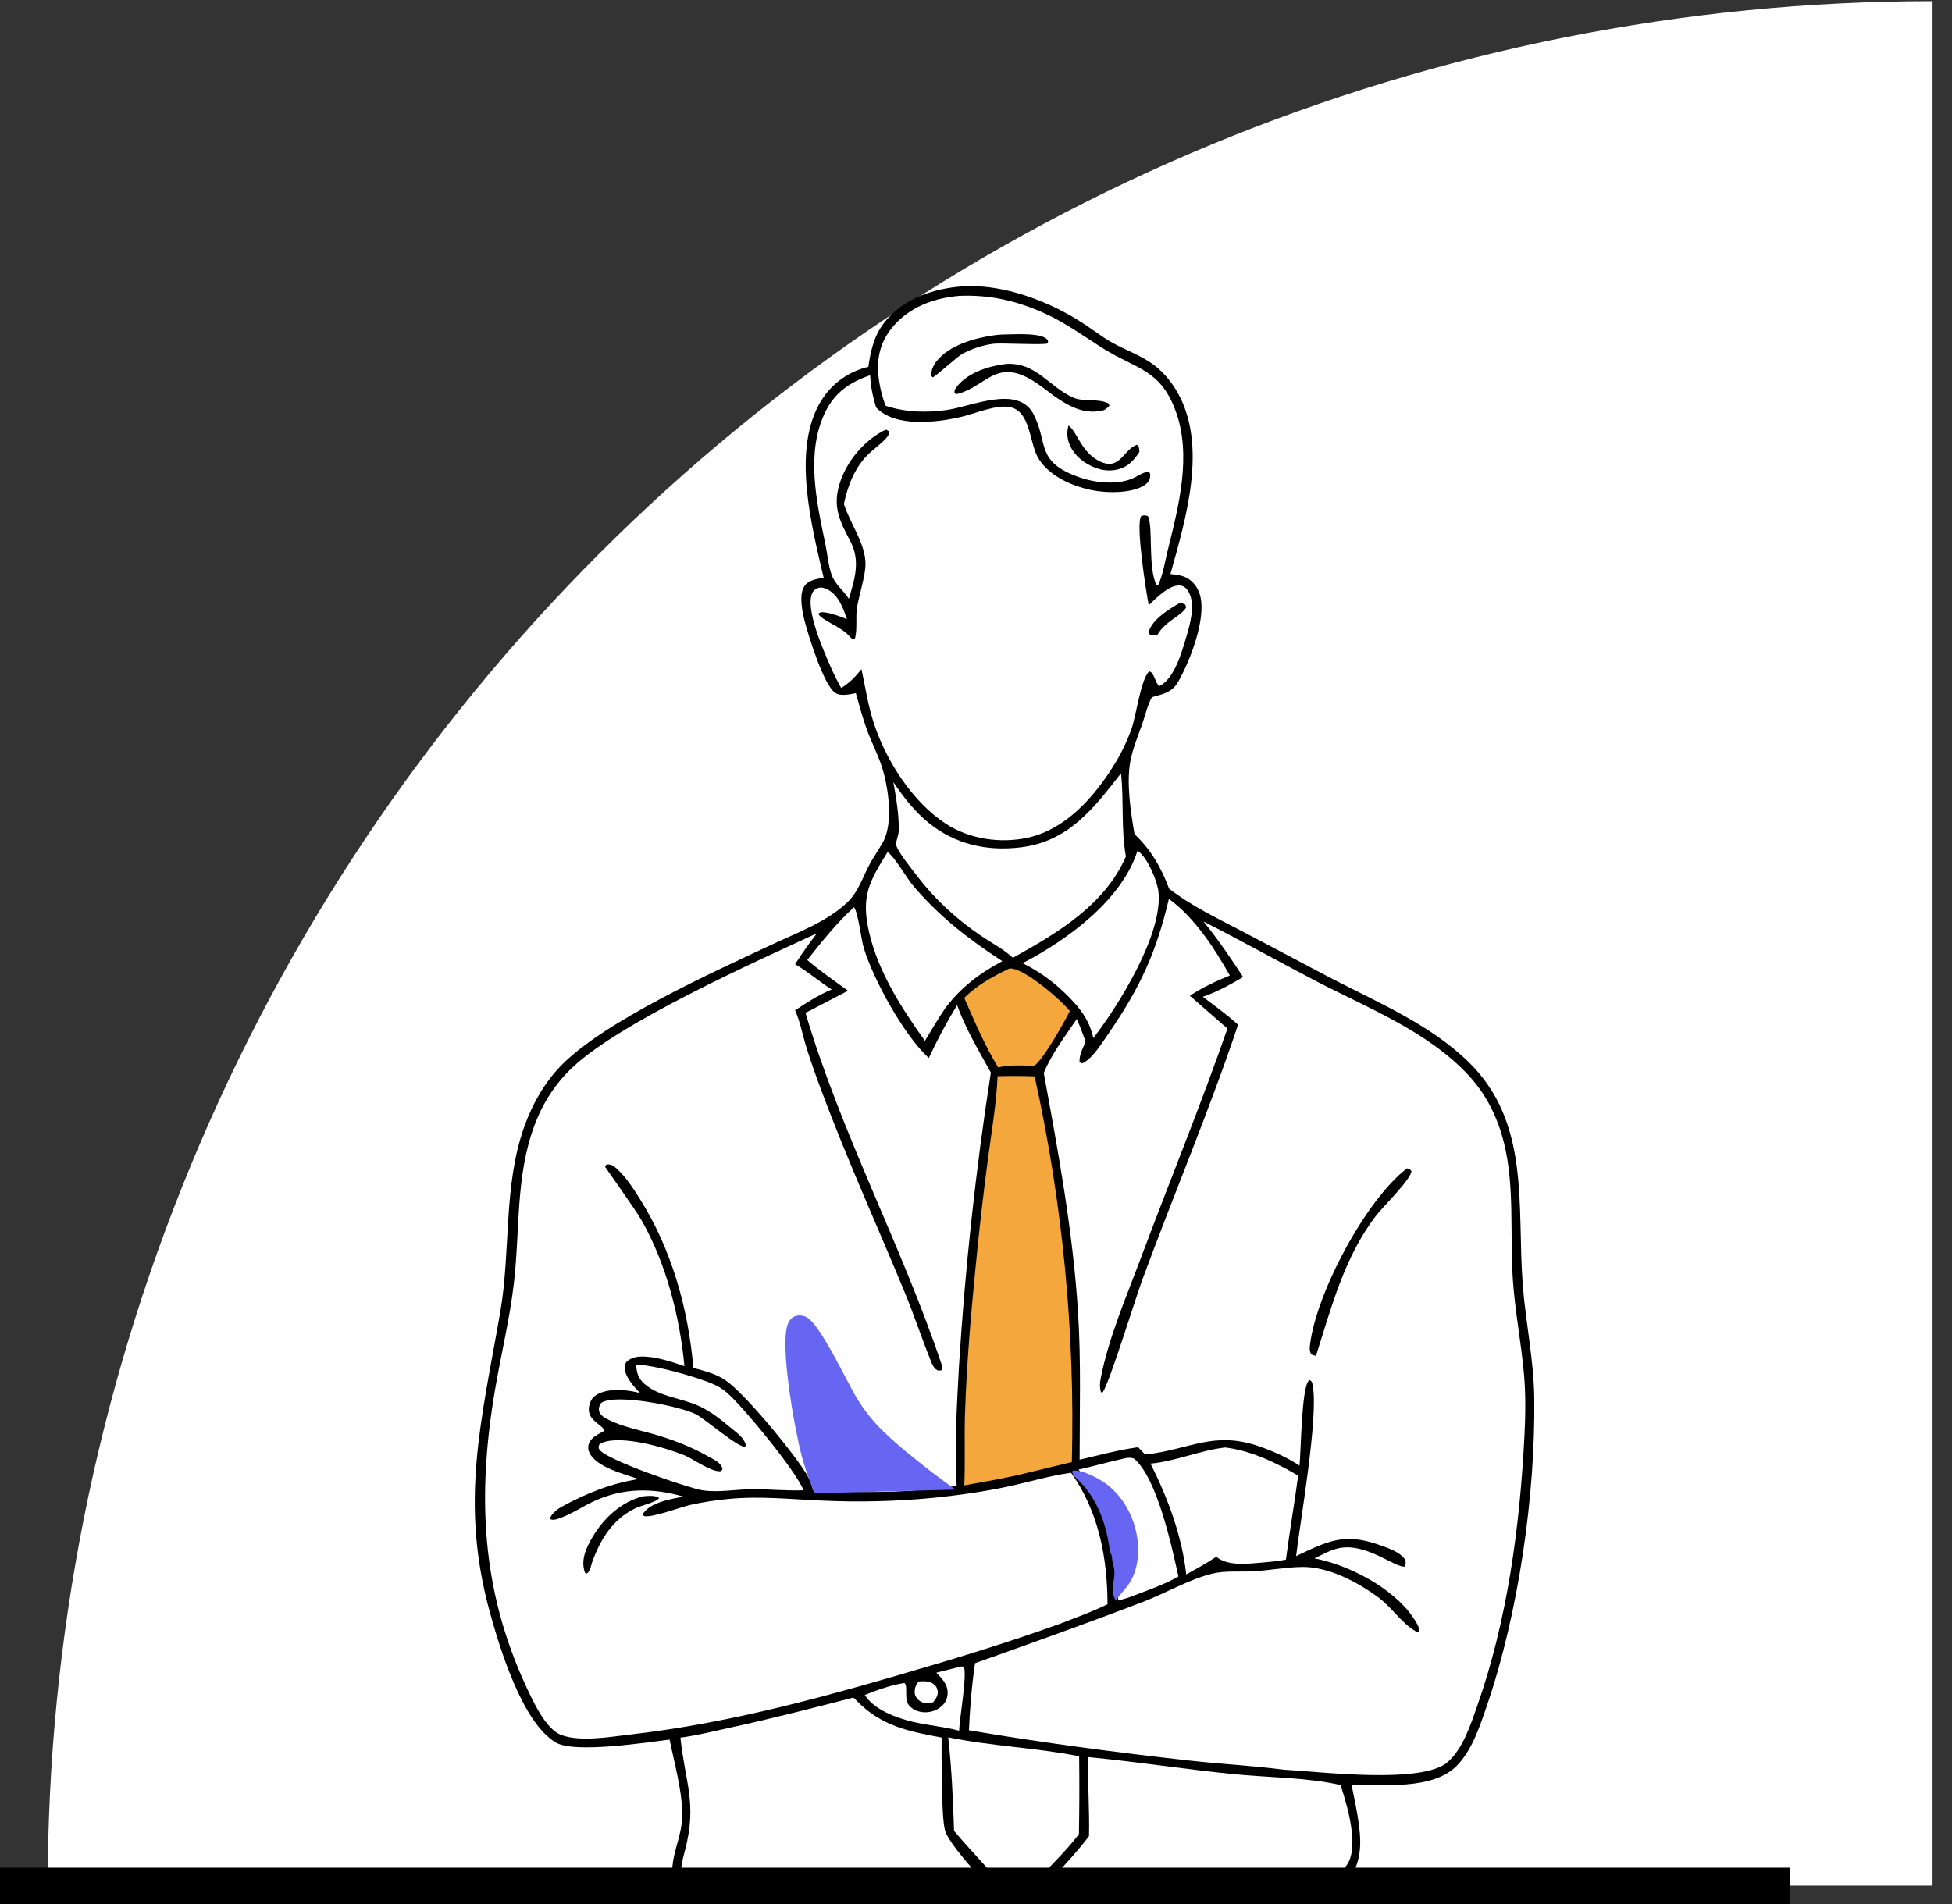 <svg width="493" height="481" viewBox="0 0 493 481" fill="none" xmlns="http://www.w3.org/2000/svg">
<rect x="0" y="0" width="493" height="481" fill="#333333" stroke="none"/>
<path d="M12.054 476.328C12.054 413.815 24.367 351.913 48.29 294.158C72.213 236.402 107.278 183.924 151.482 139.721C195.686 95.516 248.163 60.452 305.919 36.529C363.674 12.606 425.576 0.293 488.09 0.293L488.09 476.328H12.054Z" fill="white"/>
<g clip-path="url(#clip0_4376_1268)">
<path d="M243.118 72.334C247.509 72.033 252.264 72.754 256.475 73.915C262.47 75.569 268.37 78.29 273.576 81.687C276.02 83.283 278.323 85.111 280.874 86.541C284.464 88.555 288.477 89.866 291.736 92.43C294.084 94.278 296.041 96.702 297.491 99.306C305.008 112.81 299.478 131.165 295.603 145.004C296.986 145.152 298.504 145.315 299.744 145.983C301.454 146.905 302.638 148.621 303.12 150.479C304.657 156.406 300.58 166.908 297.595 172.167C296.029 174.931 293.787 175.312 290.918 176.12C289.832 178.034 289.256 180.673 288.522 182.769C287.483 185.735 286.191 188.826 285.559 191.904C284.398 197.569 285.563 205.045 286.537 210.713C290.731 214.706 293.261 219.121 295.267 224.491C300.82 228.802 307.061 231.771 313.263 235.017L336.679 247.369C348.395 253.41 361.124 258.821 370.739 268.105C386.702 283.521 383.059 304.744 384.596 324.636C385.324 334.071 387.352 343.39 387.491 352.872C387.854 377.501 383.502 407.515 375.6 430.673C373.823 435.877 371.824 442.141 367.873 446.105C361.82 452.177 349.321 450.825 341.352 450.856C342.061 454.383 342.842 457.927 343.281 461.501C343.863 466.231 343.632 470.848 340.63 474.725C342.603 479.914 347.344 492.749 345.901 497.946L345.51 497.92C342.955 494.405 342.445 488.163 341.264 483.96C340.486 481.193 339.509 478.489 338.661 475.745C327.547 480.918 286.276 487.676 273.224 487.767L273.236 498.212C270.066 498.26 266.881 498.162 263.71 498.131C258.563 498.052 249.789 499.099 245.168 497.665C244.392 494.93 245.008 490.673 245.011 487.74C240.455 487.676 235.849 487.23 231.296 486.941C212.297 485.781 193.47 483.312 174.815 479.533C173.785 483.304 170.738 498.695 169.021 500.527L168.343 500.348C167.078 498.263 171.539 482.718 172.272 479.666C166.503 471.944 172.612 465.888 172.327 457.711C172.116 451.717 170.307 445.325 169.118 439.438C163.135 440.185 145.215 442.935 140.472 440.223C131.946 435.35 126.214 416.3 123.742 407.352C116.035 379.455 121.571 358.897 126.334 331.515C129.035 315.988 127.064 299.421 132.475 284.439C134.504 278.819 137.459 273.584 141.626 269.266C152.531 257.964 180.272 245.494 195.016 238.577C201.342 235.608 209.011 232.779 214.085 227.866C216.851 225.187 217.899 221.497 219.702 218.203C220.715 216.348 221.945 214.617 222.979 212.772C225.688 207.94 224.386 198.948 222.774 193.852C221.73 190.555 220.067 187.445 218.895 184.182C217.827 181.211 217.014 178.132 216.153 175.094C214.658 175.394 212.317 175.942 210.971 175.043C208.027 173.075 204.188 160.611 203.234 156.926C202.643 154.64 201.719 150.218 203.142 148.1C204.228 146.482 206.268 146.274 208.025 145.933C204.984 132.897 199.852 113.298 207.461 101.131C207.791 100.602 208.145 100.091 208.524 99.597C208.905 99.103 209.308 98.629 209.735 98.174C210.161 97.72 210.608 97.288 211.078 96.877C211.547 96.467 212.035 96.081 212.541 95.719C213.048 95.356 213.572 95.02 214.112 94.709C214.652 94.399 215.206 94.115 215.775 93.859C216.342 93.603 216.921 93.376 217.512 93.176C218.103 92.977 218.701 92.808 219.308 92.668C219.959 88.142 220.89 84.23 223.997 80.689C228.834 75.172 236.019 72.864 243.118 72.334Z" fill="black"/>
<path d="M232.025 424.759C233.297 424.676 234.635 424.573 235.722 425.371C236.368 425.846 236.671 426.298 236.811 427.075C237.023 428.247 236.35 429.127 235.683 430.011L235.394 430.066C234.154 430.29 233.208 430.38 232.156 429.575C231.535 429.1 231.073 428.423 231.025 427.626C230.956 426.521 231.313 425.579 232.025 424.759Z" fill="#FEFEFE"/>
<path d="M242.787 420.961L243.437 421.034C244.272 423.328 242.358 433.924 242.233 437.195C238.383 436.158 234.315 435.852 230.424 434.927C226.426 433.977 220.678 431.861 218.416 428.152C221.39 426.964 225.283 425.575 228.441 425.142C229.401 425.969 228.263 429.109 229.531 430.717C230.421 431.848 231.747 432.398 233.156 432.524C234.782 432.667 236.495 432.151 237.737 431.081C238.757 430.201 239.321 429.044 239.334 427.691C239.361 425.434 237.928 424.048 236.477 422.546L242.787 420.961Z" fill="#FEFEFE"/>
<path d="M254.875 244.689C254.993 244.675 255.112 244.646 255.23 244.649C258.828 244.704 267.966 252.575 270.199 255.413C268.727 258.344 263.838 266.973 261.568 268.939C260.924 269.496 260.318 269.246 259.533 269.175C257.027 269.114 254.54 269.062 252.088 269.639C248.725 264.084 246.12 258.031 243.532 252.087C246.687 248.898 250.85 246.598 254.875 244.689Z" fill="#F3A73D"/>
<path d="M284.248 368.348C285.089 368.213 285.585 368.18 286.397 368.455C292.281 373.392 295.948 390.68 297.625 398.245C293.673 400.482 289.154 401.972 284.917 403.597L282.4 404.317C281.748 393.524 279.661 379.676 272.382 371.232C276.352 370.332 280.272 369.23 284.248 368.348Z" fill="white"/>
<path d="M280.347 392.102C279.545 385.525 277.416 379.036 272.651 374.194C272.031 373.563 270.508 372.439 270.898 371.516C272.931 371.121 276.877 373.171 278.578 374.294C283.089 377.228 286.099 382.383 287.079 387.619C287.873 391.809 287.495 396.736 284.991 400.296C283.997 401.701 282.753 402.917 281.768 404.31C279.867 400.692 282.373 398.727 281.072 395.096C280.896 394.528 280.855 392.313 280.347 392.102Z" fill="#6666F2"/>
<path d="M287.282 214.922C287.344 214.956 287.411 214.984 287.47 215.025C289.795 216.656 292.236 222.412 292.563 225.167C293.832 235.886 282.486 254.017 276.144 262.213C275.34 258.929 274.229 256.823 272.103 254.19C268.243 249.698 263.589 245.894 258.243 243.31L258.48 243.188C269.627 237.388 283.343 227.347 287.282 214.922Z" fill="#FEFEFE"/>
<path d="M224.174 215.227C226.162 216.701 228.859 221.681 230.777 223.921C237.455 231.718 244.613 237.234 253.144 242.804C247.323 245.918 242.91 249.258 238.832 254.532C236.964 257.24 235.297 260.12 233.605 262.939C227.754 254.75 221.852 245.584 219.536 235.662C217.396 226.491 219.453 222.835 224.174 215.227Z" fill="#FEFEFE"/>
<path d="M160.668 344.734C165.207 344.777 175.664 347.74 179.919 349.543C181.361 350.154 182.559 350.865 183.724 351.909C188.06 355.786 200.887 371.409 202.959 376.458C198.616 376.633 194.222 376.161 189.867 376.19C185.875 376.217 181.156 377.115 177.235 376.431C173.572 375.792 153.118 368.792 151.404 366.199C151.048 365.662 151.193 365.482 151.353 364.912C151.646 364.692 151.89 364.517 152.235 364.388C157.281 362.516 168.048 365.668 172.913 367.642C175.156 368.591 179.925 372.079 182.166 371.623L182.471 371.081C182.432 370.951 182.4 370.821 182.355 370.693C181.881 369.36 180.039 368.569 178.893 367.922C174.371 365.369 169.754 363.595 164.761 362.191C161.134 361.171 157.205 360.38 153.812 358.71C152.91 358.266 151.524 357.543 151.313 356.476C151.142 355.606 151.387 355.12 151.822 354.401C155.441 351.877 172.175 355.318 175.839 357.298C178.188 358.568 186.463 365.705 188.205 365.497L188.345 364.871C187.743 363.047 186.061 361.914 184.631 360.737C181.961 358.536 179.534 356.509 176.339 355.085C172.05 353.173 166.34 352.773 162.778 349.587C161.16 348.141 160.801 346.797 160.668 344.734Z" fill="#FEFEFE"/>
<path d="M309.46 365.648C315.914 366.428 322.31 369.493 327.863 372.757C326.925 379.847 325.695 386.892 324.777 393.983C322.849 394.359 320.844 394.547 318.887 394.712C315.252 395.018 310.087 395.714 307.184 393.248C304.759 394.905 302.155 396.287 299.595 397.721C298.555 388.099 294.916 378.321 290.581 369.727C296.986 369.145 303.04 366.364 309.46 365.648Z" fill="#FEFEFE"/>
<path d="M239.486 438.859C250.348 441.107 261.637 441.469 272.549 443.65C272.631 450.206 272.613 456.763 272.493 463.319C270.033 466.569 267.204 469.439 264.39 472.376L256.782 481.233C252.349 474.572 246.118 468.669 240.96 462.5C240.697 454.578 240.354 446.744 239.486 438.859Z" fill="#FEFEFE"/>
<path d="M283.124 195.344C283.881 202.329 283.096 209.383 284.362 216.358C279.018 228.647 266.985 235.74 255.816 241.95C253.567 239.828 250.384 238.173 247.801 236.42C241.636 232.233 236.24 227.314 231.705 221.383C230.608 219.964 226.477 214.878 226.338 213.368C226.249 212.397 227.006 210.893 227.013 209.763C227.034 205.751 226.344 201.499 225.622 197.559C228.216 201.39 230.994 205.012 234.628 207.931C241.29 213.281 249.198 215.059 257.627 214.069C269.841 212.634 276.107 204.303 283.124 195.344Z" fill="#FEFEFE"/>
<path d="M251.953 271.86C255.079 271.784 258.176 271.778 261.3 271.895C263.069 279.883 264.593 287.917 265.873 295.996C267.153 304.076 268.185 312.188 268.97 320.331C269.756 328.474 270.293 336.634 270.582 344.81C270.872 352.985 270.912 361.162 270.702 369.34L259.761 371.97C254.444 373.345 248.944 374.23 243.542 375.213C243.808 369.211 243.515 363.167 243.718 357.156C244.138 344.766 245.176 332.319 246.407 319.986C247.284 310.829 248.329 301.691 249.542 292.573C250.438 285.726 251.653 278.756 251.953 271.86Z" fill="#F3A73D"/>
<path d="M215.273 428.891L215.686 428.931C215.933 429.183 216.186 429.428 216.43 429.681C222.51 435.973 229.494 437.391 237.81 438.919C237.811 443.323 237.715 459.193 238.685 462.416C240.075 467.027 253.092 480.092 256.928 484.38C262.607 477.268 269.582 471.065 275.041 463.82C275.186 457.166 274.709 450.504 274.759 443.844C286.947 445.01 299.098 446.914 311.296 448.14C320.244 449.041 329.775 448.943 338.551 450.909L338.683 451.299C340.308 456.173 343.098 465.851 340.498 470.562C338.185 474.751 332.397 475.646 328.215 476.803C313.135 480.401 297.243 483.574 281.805 484.926C274.595 485.558 267.327 485.288 260.095 485.297C252.457 485.307 244.748 485.529 237.117 485.211C223.274 484.635 209.443 482.903 195.751 480.855C190.669 480.095 177.009 478.529 172.844 476.457C171.043 474.386 172.434 469.606 173.051 467.225C176.107 455.439 173.004 450.199 171.852 438.941C176.017 438.404 180.218 437.321 184.325 436.434C194.717 434.187 204.98 431.548 215.273 428.891Z" fill="#FEFEFE"/>
<path d="M242.279 74.735C250.013 74.419 256.829 75.985 263.824 79.155C269.309 81.64 273.839 85.034 278.901 88.198C287.037 93.284 293.068 93.256 296.953 103.902C301.001 114.99 297.717 127.816 294.97 138.814C294.252 141.685 293.746 145.174 292.499 147.841L292.081 147.8C289.873 143.285 291.277 133.124 289.934 130.376C289.084 130.132 289.028 130.101 288.202 130.395C286.783 132.604 289.515 149.8 290.129 152.909C291.322 151.682 292.654 150.433 294.037 149.43C295.202 148.586 296.866 147.623 298.346 147.961C299.259 148.17 299.848 148.846 300.271 149.645C301.981 152.869 300.515 157.902 299.535 161.168C298.377 165.024 296.625 171.289 292.896 173.289C292.172 172.936 291.949 171.939 291.584 171.22C291.187 170.438 291.08 169.86 290.238 169.575C288.058 171.729 286.984 180.726 285.76 184.167C284.566 187.469 283.032 190.606 281.16 193.578C276.164 201.527 269.095 209.503 259.578 211.607C252.704 213.126 244.83 211.982 238.902 208.107C230.276 202.471 223.504 191.742 220.487 182.03C219.172 177.797 218.502 173.363 217.577 169.033C216.013 170.992 214.61 172.479 212.448 173.794C211.459 172 210.523 170.146 209.707 168.267C208.004 164.339 203.299 153.803 205.15 149.805C205.424 149.213 205.9 148.778 206.511 148.565C207.321 148.283 208.138 148.468 208.887 148.843C211.829 150.315 212.901 153.548 213.914 156.425C212.21 155.735 210.341 155.003 208.515 154.732C207.736 154.616 207.306 154.549 206.682 155.015C207.153 156.495 212.259 158.284 214.225 160.394L214.568 160.765L215.356 161.528L215.889 161.405C216.632 158.958 216.009 155.906 216.485 153.261C217.062 150.049 218.153 146.844 218.53 143.617C219.179 138.057 214.78 132.563 213.139 127.325C214.068 122.727 215.95 117.891 219.442 114.611C220.821 113.314 222.413 112.205 223.699 110.81C224.286 110.176 224.553 109.782 224.493 108.929L223.856 108.552C223.533 108.651 223.26 108.735 222.961 108.898C217.828 111.707 213.654 116.808 211.982 122.413C210.311 128.013 212.062 131.66 214.644 136.47C217.389 141.582 215.925 146.054 214.395 151.272C212.992 149.057 210.86 147.646 209.995 145.088C209.169 142.645 208.983 139.962 208.456 137.44C206.227 126.776 203.413 114.298 208.481 103.989C210.897 99.072 214.71 96.529 219.77 94.784C219.865 97.56 220.46 100.258 221.261 102.908C226.05 108.088 236.86 106.72 242.966 105.256C246.396 104.434 251.543 102.195 254.983 102.824C260.44 103.822 259.87 112.116 262.402 116.023C265.196 120.334 270.645 122.705 275.471 123.759C279.251 124.584 286 124.751 289.265 122.418C289.91 121.957 290.372 121.325 290.464 120.527C290.542 119.854 290.566 119.676 290.155 119.158C288.848 119.215 287.714 120.053 286.56 120.626C282.607 122.589 276.814 122.024 272.752 120.619C261.431 116.704 264.844 112.07 261.053 104.674C257.175 97.11 245.368 102.688 239.118 103.569C233.958 104.296 228.679 104.152 223.711 102.52C222.736 100.204 222.083 97.226 221.841 94.725C221.403 90.206 222.486 86.126 225.429 82.623C229.703 77.537 235.832 75.299 242.279 74.735Z" fill="#FEFEFE"/>
<path d="M297.938 152.324C298.482 152.34 298.834 152.498 299.327 152.719L299.579 153.409C298.474 155.588 294.177 156.892 292.236 160.517C291.441 160.601 290.989 160.479 290.249 160.194C290.173 159.903 290.07 159.734 290.169 159.437C291.21 156.323 295.275 153.866 297.938 152.324Z" fill="black"/>
<path d="M269.852 107.5C272.069 109 273.006 114.24 277.775 116.547C282.892 119.022 283.705 113.519 287.148 112.35C287.834 112.979 287.69 113.284 287.754 114.187C286.861 115.527 285.926 116.744 284.55 117.627C282.592 118.885 280.021 119.127 277.805 118.534C274.955 117.77 272.074 115.892 270.611 113.279C269.587 111.456 269.279 109.522 269.852 107.5Z" fill="black"/>
<path d="M251.108 84.69C252.431 84.486 253.924 84.473 255.27 84.452C257.376 84.42 263.086 84.143 264.477 85.755C264.806 86.137 264.675 86.268 264.637 86.736C263.834 87.24 252.936 86.569 250.783 86.855C247.946 87.231 245.496 88.121 242.963 89.423C241.444 90.403 236.294 95.093 235.547 95.335L235.143 94.871C235.207 93.541 235.659 92.394 236.476 91.332C239.658 87.194 246.21 85.362 251.108 84.69Z" fill="black"/>
<path d="M254.172 91.928C261.769 91.534 264.882 97.692 271.046 100.437C273.716 101.626 277.32 100.552 280.017 101.936L280.176 102.51C279.619 103.119 279.108 103.6 278.27 103.763C273.417 104.706 269.651 102.44 265.874 99.784C264.022 98.373 262.16 96.877 260.13 95.732C251.436 90.831 248.869 97.634 241.978 99.462C241.882 99.487 241.784 99.509 241.687 99.533L241.819 99.554L241.092 99.387C240.995 98.478 241.257 98.173 241.845 97.458C244.688 94 249.922 92.424 254.172 91.928Z" fill="black"/>
<path d="M295.214 227.066C301.704 231.774 306.705 239.506 310.605 246.42C307.055 247.852 303.722 249.446 300.505 251.535L310.008 259.822C303.23 279.306 295.385 298.415 288.157 317.736C284.483 327.559 280.008 337.86 278 348.152C277.763 349.362 277.686 350.551 278.091 351.735L278.508 351.684C280.139 349.497 286.759 328.034 288.464 323.396C296.387 301.837 305.407 280.645 312.687 258.855C309.915 256.308 306.776 254.091 303.785 251.802C307.381 250.556 310.697 248.748 313.959 246.81C310.816 241.973 307.585 237.246 303.94 232.769C313.319 237.531 322.48 242.648 331.791 247.533C345.228 254.584 360.756 260.481 371.169 271.934C375.512 276.71 378.287 282.434 379.84 288.675C382.586 299.707 381.315 311.908 382.086 323.219C382.627 331.171 384.16 338.968 384.882 346.889C385.36 352.115 385.289 357.413 385.022 362.649C383.849 385.677 380.719 409.326 373.027 431.136C371.384 435.798 369.447 441.754 365.659 445.096C359.202 450.79 333.322 447.517 324.225 447.047C316.442 446.025 308.532 445.637 300.718 444.771C282.049 442.7 263.236 440.236 244.715 437.09C244.968 431.375 245.423 425.797 246.261 420.135C260.489 415.077 274.661 410.03 288.762 404.613C294.483 402.415 300.225 399.012 306.123 397.527C309.369 396.709 313.335 397.116 316.704 396.915C320.74 396.674 324.82 395.888 328.852 395.829C335.56 395.728 343.038 399.727 348.26 403.626C351.499 406.044 354.048 410.073 357.479 412.032C357.982 412.32 357.964 412.313 358.504 412.155C358.523 410.965 357.498 409.507 356.85 408.539C351.923 401.194 340.595 395.271 331.979 393.666C333.886 392.766 335.996 391.555 338.059 391.104C345.045 389.583 352.363 396.129 354.787 395.723C355.131 394.97 355.04 394.803 354.908 394.011C353.586 392.042 350.759 391.128 348.618 390.357C339.514 387.082 335.489 389.248 327.346 393.087C328.382 384.23 333.082 357.63 331.53 349.891C331.388 349.184 331.391 349.007 330.809 348.611C330.725 348.666 330.634 348.71 330.558 348.777C328.698 350.434 328.579 366.791 328.208 370.231C325.075 368.182 321.755 366.684 318.235 365.441C306.459 361.279 300.634 366.19 289.221 367.432L287.455 365.584C282.492 366.242 277.547 367.614 272.668 368.737C272.665 356.296 273.055 343.864 272.266 331.431C270.972 311.022 267.298 291.121 263.613 271.065C265.589 266.208 269.019 261.74 271.948 257.405C272.767 259.282 273.499 261.166 274.177 263.098C273.519 264.728 272.588 266.422 272.642 268.209L273.094 268.62C273.398 268.555 273.645 268.507 273.91 268.335C276.36 266.748 278.435 263.302 280.085 260.905C287.986 249.435 292.054 240.53 295.214 227.066Z" fill="#FEFEFE"/>
<path d="M355.348 295.133C355.962 295.287 356.03 295.331 356.469 295.788C356.564 297.72 349.202 304.928 347.634 306.96C339.515 317.49 336.299 330.149 332.352 342.527L331.249 342.165C330.63 341.358 330.765 340.475 330.886 339.496C332.502 326.551 344.921 303.135 355.348 295.133Z" fill="black"/>
<path d="M215.677 229.16C216.772 230.565 217.468 237.213 218.16 239.48C220.622 247.556 228.387 261.645 234.583 267.273C236.705 262.679 239.085 258.222 241.725 253.904C243.847 259.804 247.211 265.464 250.254 270.939C246.426 295.557 243.741 320.298 242.198 345.165C241.654 355.326 241.046 365.203 241.617 375.389C237.291 375.765 233.014 376.413 228.668 376.658C220.937 377.095 213.146 376.825 205.415 376.521C205.028 375.266 204.633 374.012 203.979 372.867C200.948 367.56 188.127 351.985 183.215 348.653C180.784 347.003 177.909 346.317 175.117 345.543C173.813 330.546 169.658 315.644 161.581 302.818C159.93 300.196 158.098 297.33 155.793 295.248C154.898 294.439 154.424 294.077 153.206 294.149C153.079 294.352 152.861 294.523 152.824 294.761C152.817 294.812 160.405 305.4 162.083 308.348C168.255 319.187 171.724 332.767 172.857 345.111C169.942 344.09 166.6 342.993 163.51 342.735C161.695 342.584 159.821 342.627 158.372 343.873C157.971 344.218 157.762 344.937 157.762 345.458C157.762 347.723 160.205 350.432 161.681 351.904C158.612 351.12 154.868 350.66 151.818 351.785C150.704 352.197 149.646 352.891 149.165 354.019C147.246 358.524 151.893 359.561 152.709 361.382C151.208 362.301 149.339 362.945 148.714 364.737C148.451 365.492 148.52 366.238 148.858 366.956C150.629 370.703 157.634 372.329 161.279 373.632C154.41 374.699 148.171 377.202 142.086 380.491C140.878 381.143 139.276 382.3 138.874 383.67C139.668 384.231 140.885 383.688 141.749 383.367C144.519 382.339 147.042 380.626 149.711 379.357C157.155 375.818 164.796 375.792 172.604 378.059C171.669 378.231 170.738 378.416 169.81 378.615C167.327 379.155 163.847 380.13 162.407 382.381L162.582 382.954C164.452 383.559 171.94 380.675 174.551 380.105C177.634 379.439 180.747 378.958 183.888 378.662C191.805 377.869 199.374 378.712 207.27 379.048C216.794 379.507 226.302 379.278 235.792 378.362C242.102 377.708 248.528 376.822 254.731 375.481C259.984 374.345 265.179 372.761 270.51 372.034C277.465 381.751 279.688 393.526 279.714 405.247C275.952 407.118 271.923 408.536 268.012 410.069C254.147 415.108 240.265 419.27 226.115 423.385C203.978 429.821 182.101 435.536 159.145 438.164C154.121 438.739 146.437 440.098 141.667 438.237C137.816 436.734 134.698 429.906 133.003 426.277C121.504 401.65 120.507 377.771 124.983 351.303C126.521 342.208 128.724 333.329 129.793 324.138C131.352 310.735 130.187 297.18 134.982 284.278C137.073 278.65 140.253 273.714 144.632 269.592C156.776 258.159 190.957 242.852 206.305 235.77C204.38 238.324 202.517 240.873 200.804 243.576C204.047 245.44 206.893 247.947 210.063 249.949C206.744 251.348 203.785 253.213 200.815 255.22C202.05 257.962 202.652 261.226 203.529 264.117C204.731 268.086 206.151 272.001 207.601 275.886C213.929 292.834 221.405 309.328 228.327 326.035C230.79 331.978 232.797 338.114 235.206 344.055C235.47 344.706 235.816 345.438 236.371 345.886C236.935 346.345 237.116 346.243 237.781 346.143C238.166 345.41 238.047 345.358 237.795 344.61C227.647 314.435 212.555 286.628 203.435 255.86L214.168 250.274C210.71 247.75 207.122 245.302 203.883 242.501C207.624 237.775 211.228 233.257 215.677 229.16Z" fill="#FEFEFE"/>
<path d="M162.362 377.985C163.538 377.889 165.511 377.646 166.462 378.409C165.927 379.41 161.88 380.325 160.544 380.966C154.671 383.789 151.583 388.912 149.476 394.847C149.384 395.21 149.3 395.585 149.167 395.939C148.877 396.717 148.765 397.212 148.015 397.57C147.665 397.204 147.667 397.102 147.541 396.616C146.784 393.701 148.177 390.749 149.641 388.289C152.523 383.444 156.838 379.432 162.362 377.985Z" fill="black"/>
<rect x="-79.44" y="471.797" width="531.904" height="12.949" fill="black"/>
<g clip-path="url(#clip1_4376_1268)">
<path d="M206.045 377.777C204.488 374.352 203.255 370.812 202.325 367.16C200.695 360.915 196.894 339.829 198.974 334.471C199.311 333.607 199.862 332.863 200.751 332.513C201.609 332.174 202.72 332.261 203.554 332.651C207.18 334.343 214.005 349.381 216.617 353.539C217.521 354.995 218.508 356.396 219.578 357.731C220.659 359.066 221.812 360.336 223.036 361.53C226.884 365.276 231.317 368.753 235.555 372.056C237.345 373.447 251.755 383.977 253.087 383.995C253.372 383.999 253.647 384.002 253.932 384.005C249.303 384.77 244.447 384.526 239.761 385.112C237.043 385.447 233.726 386.695 231.022 386.321C223.621 385.298 213.188 375.753 206.045 377.777Z" fill="#6666F2"/>
</g>
</g>
<defs>
<clipPath id="clip0_4376_1268">
<rect width="452" height="431" fill="white" transform="translate(0 50)"/>
</clipPath>
<clipPath id="clip1_4376_1268">
<rect width="54.6" height="45" fill="white" transform="translate(198.168 332.398) rotate(-1.485)"/>
</clipPath>
</defs>
</svg>
